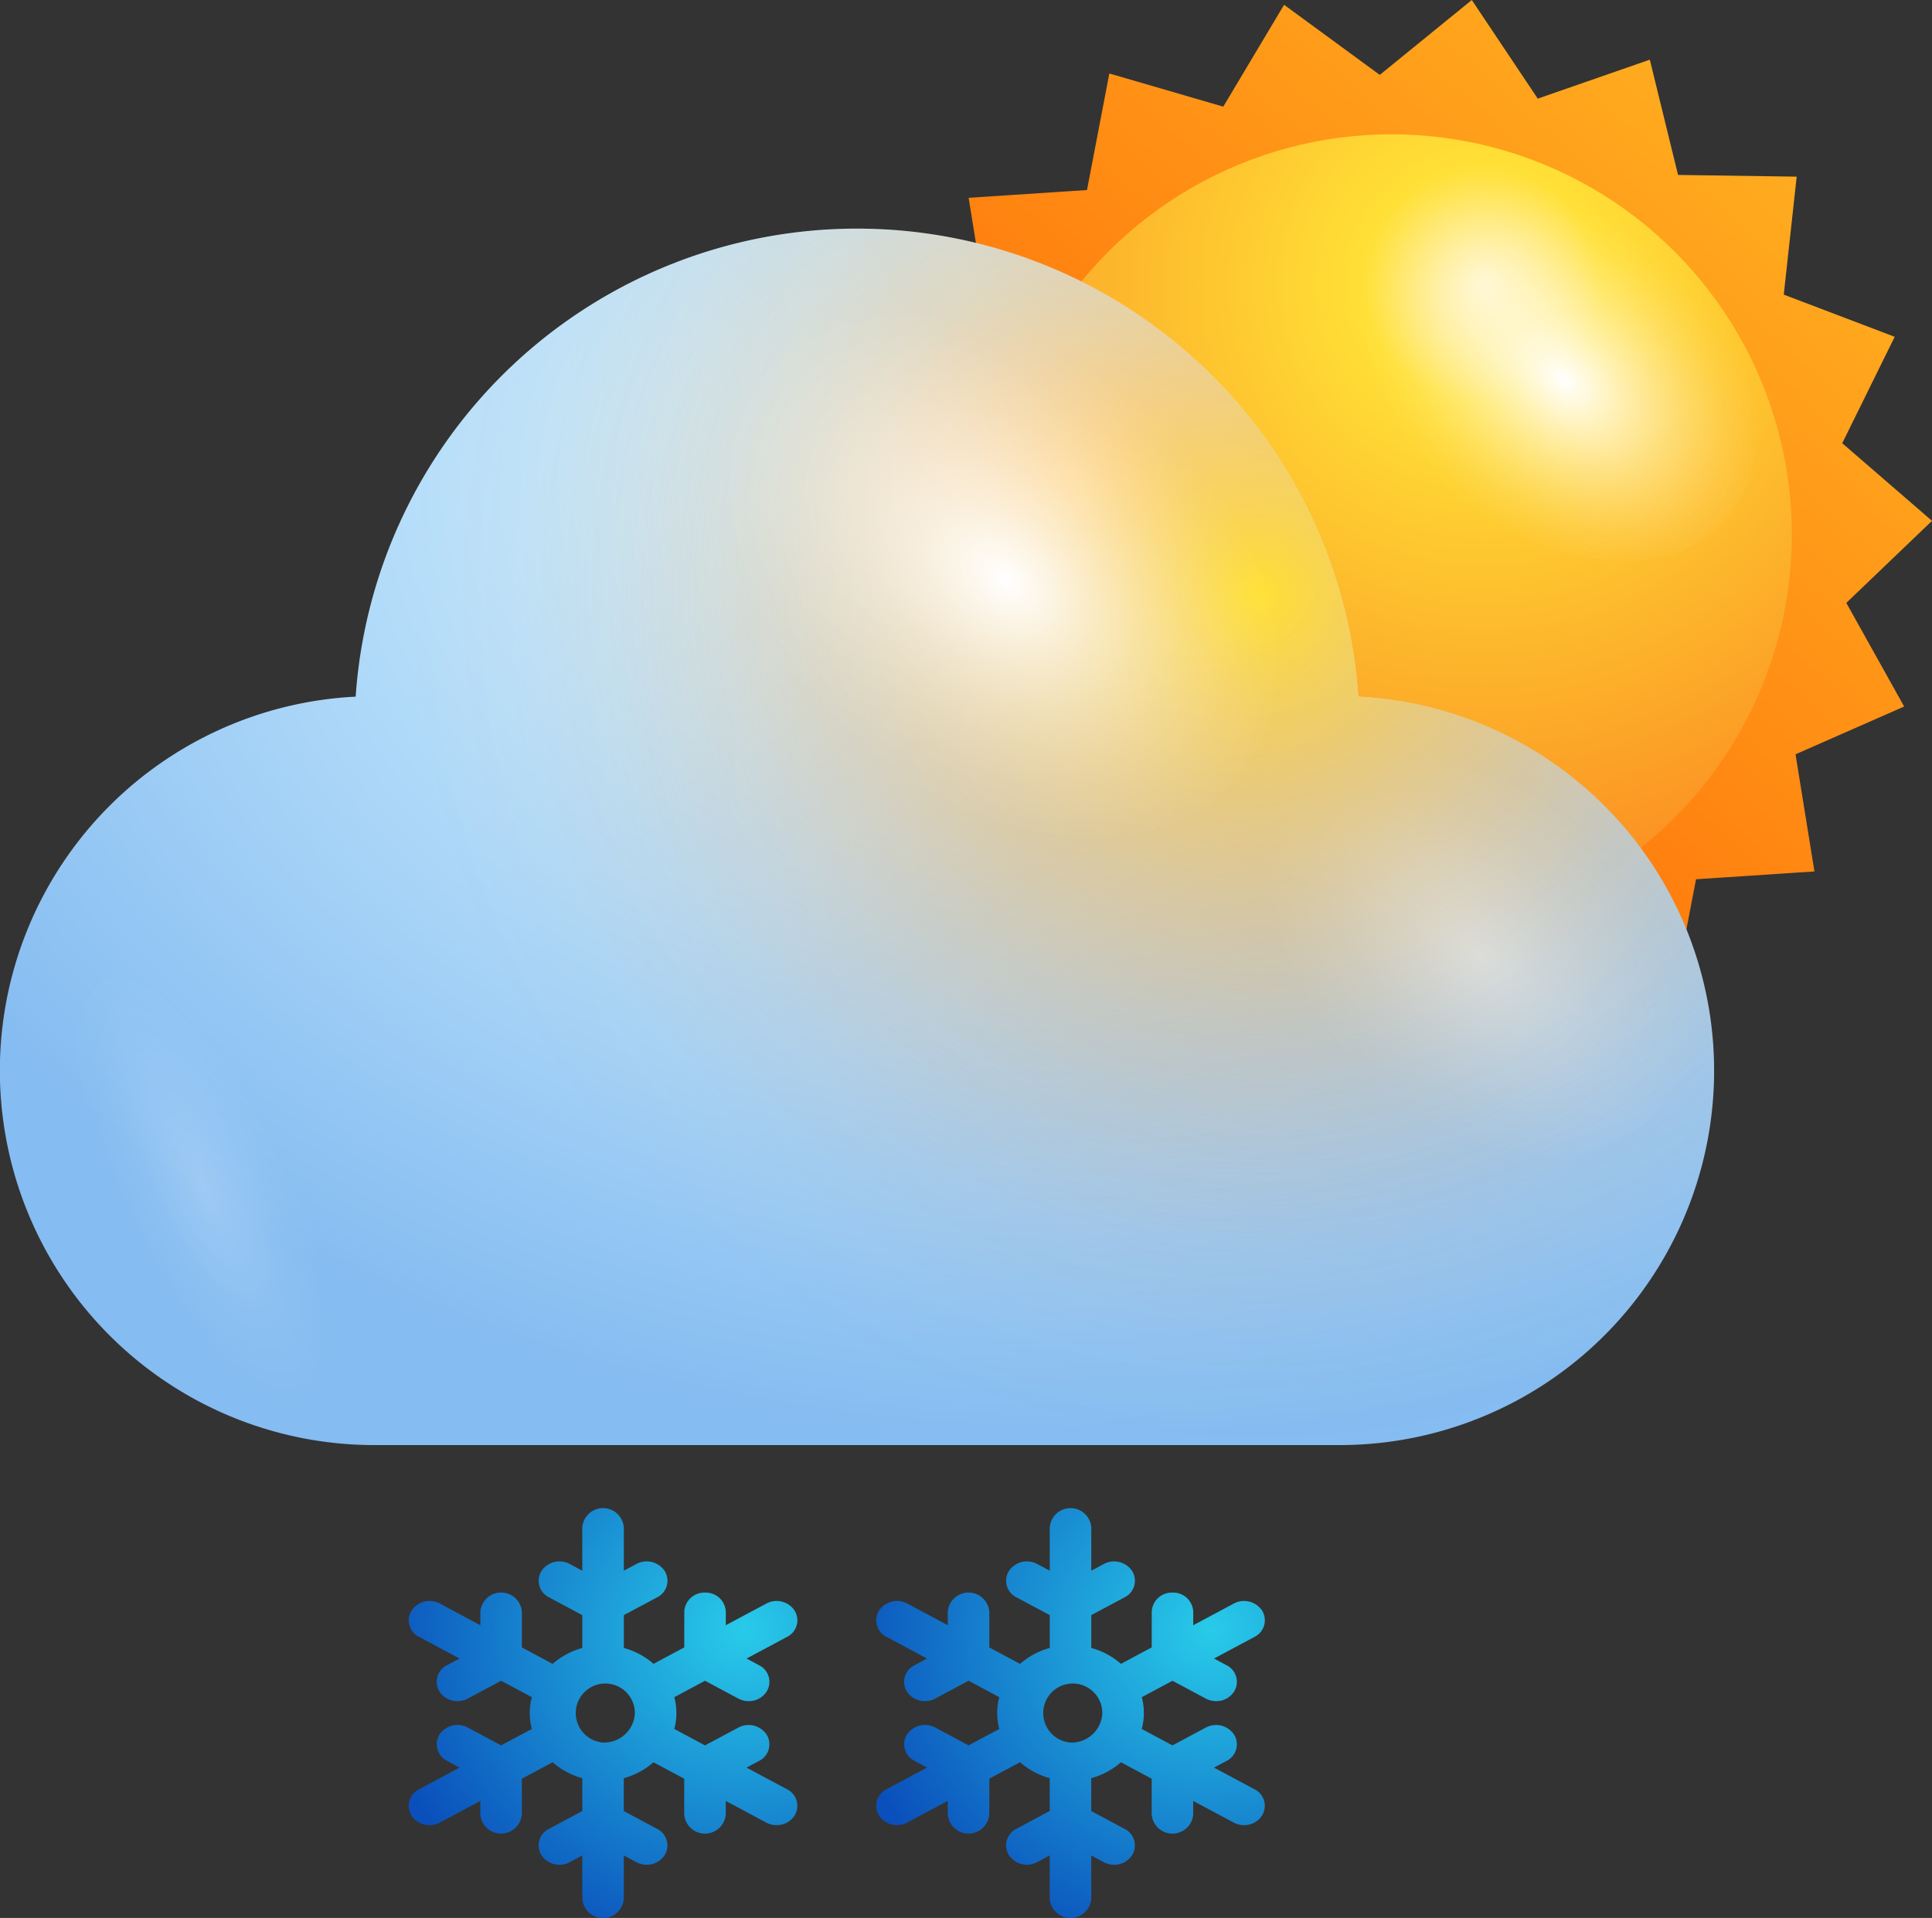 <svg xmlns="http://www.w3.org/2000/svg" xmlns:xlink="http://www.w3.org/1999/xlink" width="103.828" height="103.079" viewBox="0 0 103.828 103.079">
  <rect x="0" y="0" width="103.828" height="103.079" fill="#333333" stroke="none"/>
  <defs>
    <style>
      .cls-1 {
        isolation: isolate;
      }

      .cls-2 {
        fill: url(#linear-gradient);
      }

      .cls-3 {
        fill: url(#radial-gradient);
      }

      .cls-10, .cls-4, .cls-5, .cls-8, .cls-9 {
        mix-blend-mode: overlay;
      }

      .cls-4 {
        fill: url(#radial-gradient-2);
      }

      .cls-5, .cls-9 {
        opacity: 0.4;
      }

      .cls-5 {
        fill: url(#Degradado_sin_nombre_34);
      }

      .cls-6 {
        fill: url(#radial-gradient-3);
      }

      .cls-7 {
        fill: url(#radial-gradient-4);
      }

      .cls-8 {
        fill: url(#radial-gradient-5);
      }

      .cls-9 {
        fill: url(#radial-gradient-6);
      }

      .cls-10 {
        opacity: 0.2;
        fill: url(#Degradado_sin_nombre_34-2);
      }

      .cls-11 {
        fill: url(#radial-gradient-7);
      }

      .cls-12 {
        fill: url(#radial-gradient-8);
      }
    </style>
    <linearGradient id="linear-gradient" x1="101.266" y1="-0.862" x2="50.216" y2="56.185" gradientUnits="userSpaceOnUse">
      <stop offset="0" stop-color="#ffba24"/>
      <stop offset="1" stop-color="#f50"/>
    </linearGradient>
    <radialGradient id="radial-gradient" cx="-410.114" cy="15.244" r="40.841" gradientTransform="matrix(-1, 0, 0, 1, -330.411, 0)" gradientUnits="userSpaceOnUse">
      <stop offset="0" stop-color="#fff4c3"/>
      <stop offset="0.156" stop-color="#ffe036"/>
      <stop offset="1" stop-color="#fa761c"/>
    </radialGradient>
    <radialGradient id="radial-gradient-2" cx="802.325" cy="-1717.362" r="6.131" gradientTransform="matrix(-0.839, 1.154, -1.619, -1.313, -2023.207, -3160.325)" gradientUnits="userSpaceOnUse">
      <stop offset="0" stop-color="#fff"/>
      <stop offset="0.103" stop-color="#fff" stop-opacity="0.848"/>
      <stop offset="0.29" stop-color="#fff" stop-opacity="0.594"/>
      <stop offset="0.469" stop-color="#fff" stop-opacity="0.382"/>
      <stop offset="0.635" stop-color="#fff" stop-opacity="0.217"/>
      <stop offset="0.783" stop-color="#fff" stop-opacity="0.098"/>
      <stop offset="0.91" stop-color="#fff" stop-opacity="0.026"/>
      <stop offset="1" stop-color="#fff" stop-opacity="0"/>
    </radialGradient>
    <radialGradient id="Degradado_sin_nombre_34" data-name="Degradado sin nombre 34" cx="-3178.698" cy="3441.204" r="5.916" gradientTransform="matrix(-1.172, -1.101, 0.222, -0.728, -4425.728, -952.564)" xlink:href="#radial-gradient-2"/>
    <radialGradient id="radial-gradient-3" cx="57.671" cy="26.072" r="70.258" gradientTransform="translate(115.341 45.118) rotate(180) scale(1 0.73)" gradientUnits="userSpaceOnUse">
      <stop offset="0" stop-color="#fff"/>
      <stop offset="0.198" stop-color="#d5f3ff"/>
      <stop offset="1" stop-color="#85bcf1"/>
    </radialGradient>
    <radialGradient id="radial-gradient-4" cx="67.626" cy="31.964" r="59.727" gradientUnits="userSpaceOnUse">
      <stop offset="0" stop-color="#ffe036"/>
      <stop offset="0.081" stop-color="#fecb31" stop-opacity="0.806"/>
      <stop offset="0.182" stop-color="#fdb52b" stop-opacity="0.595"/>
      <stop offset="0.283" stop-color="#fca227" stop-opacity="0.413"/>
      <stop offset="0.384" stop-color="#fb9223" stop-opacity="0.264"/>
      <stop offset="0.484" stop-color="#fb8620" stop-opacity="0.148"/>
      <stop offset="0.582" stop-color="#fa7d1e" stop-opacity="0.066"/>
      <stop offset="0.677" stop-color="#fa781c" stop-opacity="0.017"/>
      <stop offset="0.769" stop-color="#fa761c" stop-opacity="0"/>
    </radialGradient>
    <radialGradient id="radial-gradient-5" cx="821.449" cy="-1708.722" r="8.476" xlink:href="#radial-gradient-2"/>
    <radialGradient id="radial-gradient-6" cx="821.194" cy="-1724.38" r="6.661" xlink:href="#radial-gradient-2"/>
    <radialGradient id="Degradado_sin_nombre_34-2" data-name="Degradado sin nombre 34" cx="10.936" cy="63.822" r="4.871" gradientTransform="matrix(0.901, -0.434, 1.263, 2.623, -79.509, -98.834)" xlink:href="#radial-gradient-2"/>
    <radialGradient id="radial-gradient-7" cx="1915.987" cy="-228.002" r="62.655" gradientTransform="translate(-580.794 156.023) scale(0.324 0.3)" gradientUnits="userSpaceOnUse">
      <stop offset="0" stop-color="#28cbe9"/>
      <stop offset="1" stop-color="#0a4fbb"/>
    </radialGradient>
    <radialGradient id="radial-gradient-8" cx="1993.616" cy="-228.002" r="62.655" xlink:href="#radial-gradient-7"/>
  </defs>
  <g class="cls-1">
    <g id="Слой_2" data-name="Слой 2">
      <g id="OBJECTS">
        <g>
          <g>
            <polygon class="cls-2" points="97.51 46.834 91.146 47.254 89.947 53.518 83.824 51.732 80.557 57.209 75.413 53.439 70.469 57.467 66.925 52.166 60.902 54.258 59.385 48.064 53.009 47.971 53.701 41.631 47.742 39.363 50.561 33.645 45.737 29.475 50.343 25.063 47.235 19.496 53.071 16.926 52.056 10.631 58.417 10.213 59.617 3.949 65.74 5.732 69.008 0.258 74.151 4.025 79.096 0 82.641 5.301 88.663 3.207 90.18 9.402 96.556 9.494 95.862 15.834 101.823 18.101 99.004 23.82 103.828 27.992 99.223 32.402 102.331 37.971 96.493 40.539 97.51 46.834"/>
            <circle class="cls-3" cx="74.782" cy="28.732" r="21.514"/>
            <g>
              <path class="cls-4" d="M78.06,26.52c-5.479-4.445-7.619-11.213-4.779-15.119,2.843-3.906,9.587-3.467,15.069.975,5.479,4.445,7.615,11.215,4.776,15.119C90.284,31.4,83.538,30.963,78.06,26.52Z"/>
              <path class="cls-5" d="M55.768,33.488c.727-2.379,4.414-1.395,8.244,2.203,3.828,3.596,6.343,8.435,5.62,10.82-.724,2.377-4.415,1.393-8.245-2.203C57.56,40.711,55.044,35.865,55.768,33.488Z"/>
            </g>
          </g>
          <g>
            <path class="cls-6" d="M72.997,37.441a27.005,27.005,0,0,0-53.883,0A20.124,20.124,0,0,0,20.124,77.664H71.987a20.124,20.124,0,0,0,1.01-40.223Z"/>
            <path class="cls-7" d="M72.997,37.441a27.005,27.005,0,0,0-53.883,0A20.124,20.124,0,0,0,20.124,77.664H71.987a20.124,20.124,0,0,0,1.01-40.223Z"/>
            <path class="cls-8" d="M46.058,39.945c-7.575-6.146-10.535-15.504-6.607-20.902,3.93-5.402,13.257-4.795,20.835,1.346,7.574,6.146,10.528,15.508,6.604,20.904C62.958,46.695,53.632,46.088,46.058,39.945Z"/>
            <path class="cls-9" d="M73.139,58.111c-5.953-4.832-8.278-12.185-5.192-16.43,3.088-4.244,10.418-3.766,16.374,1.061,5.952,4.828,8.274,12.185,5.19,16.426C86.42,63.414,79.091,62.938,73.139,58.111Z"/>
            <path class="cls-10" d="M14.389,58.785c-4.394-6.854-9.496-10.152-11.407-7.373-1.903,2.777.109,10.59,4.5,17.445,4.396,6.854,9.502,10.154,11.408,7.373C20.794,73.445,18.782,65.641,14.389,58.785Z"/>
          </g>
        </g>
        <path class="cls-11" d="M42.295,96.161l-2.175-1.163.673-.359a.994.994,0,0,0,.409-1.412,1.167,1.167,0,0,0-1.524-.379l-1.79.956L36.237,92.921a3.277,3.277,0,0,0,0-1.707l1.652-.884,1.789.957a1.176,1.176,0,0,0,.556.139,1.135,1.135,0,0,0,.968-.518.994.994,0,0,0-.408-1.412l-.673-.36,2.175-1.163a.994.994,0,0,0,.409-1.412,1.164,1.164,0,0,0-1.524-.378L39.005,87.346l.001-.72a1.078,1.078,0,0,0-1.116-1.034h0a1.077,1.077,0,0,0-1.116,1.033l-.001,1.913-1.653.884a4.018,4.018,0,0,0-1.594-.855V86.803l1.789-.957a.992.992,0,0,0,.408-1.412A1.165,1.165,0,0,0,34.198,84.055l-.673.36V82.089a1.119,1.119,0,0,0-2.232,0V84.415l-.673-.36a1.165,1.165,0,0,0-1.524.379.993.993,0,0,0,.408,1.412l1.79.957v1.765a4.015,4.015,0,0,0-1.595.856l-1.653-.885V86.626a1.119,1.119,0,0,0-2.232,0V87.346l-2.174-1.163a1.164,1.164,0,0,0-1.524.378.993.993,0,0,0,.408,1.412l2.174,1.163-.674.359a.994.994,0,0,0-.408,1.413,1.136,1.136,0,0,0,.968.517,1.176,1.176,0,0,0,.557-.139l1.79-.957,1.652.884a3.268,3.268,0,0,0,0,1.707l-1.652.883-1.789-.957a1.165,1.165,0,0,0-1.524.378.992.992,0,0,0,.408,1.412l.673.36L22.523,96.161a.993.993,0,0,0-.408,1.412,1.133,1.133,0,0,0,.967.517,1.177,1.177,0,0,0,.557-.139l2.173-1.163v.72a1.119,1.119,0,0,0,2.232,0l.001-1.913,1.653-.885a4.016,4.016,0,0,0,1.594.856v1.766l-1.789.957a.993.993,0,0,0-.408,1.412,1.164,1.164,0,0,0,1.524.378l.673-.36v2.326a1.119,1.119,0,0,0,2.232,0V99.72l.672.36a1.177,1.177,0,0,0,.557.139,1.133,1.133,0,0,0,.967-.517.993.993,0,0,0-.407-1.412l-1.79-.957V95.566a4.006,4.006,0,0,0,1.595-.855l1.653.884v1.914a1.119,1.119,0,0,0,2.232,0v-.72l2.175,1.163a1.176,1.176,0,0,0,.556.139,1.136,1.136,0,0,0,.968-.517A.994.994,0,0,0,42.295,96.161Zm-9.886-2.511a1.588,1.588,0,1,1,1.709-1.583A1.651,1.651,0,0,1,32.409,93.651Z"/>
        <path class="cls-12" d="M67.417,96.161l-2.175-1.163.673-.359a.994.994,0,0,0,.409-1.412,1.167,1.167,0,0,0-1.524-.379l-1.79.956L61.359,92.921a3.277,3.277,0,0,0,0-1.707l1.652-.884,1.789.957a1.176,1.176,0,0,0,.556.139,1.135,1.135,0,0,0,.968-.518.994.994,0,0,0-.408-1.412l-.673-.36,2.175-1.163a.994.994,0,0,0,.409-1.412,1.164,1.164,0,0,0-1.524-.378L64.126,87.346l.001-.72a1.078,1.078,0,0,0-1.116-1.034h0a1.077,1.077,0,0,0-1.116,1.033l-.001,1.913-1.653.884a4.018,4.018,0,0,0-1.594-.855V86.803l1.789-.957a.992.992,0,0,0,.408-1.412,1.165,1.165,0,0,0-1.524-.379l-.673.36V82.089a1.119,1.119,0,0,0-2.232,0V84.415L55.741,84.055a1.165,1.165,0,0,0-1.524.379.993.993,0,0,0,.408,1.412l1.79.957v1.765a4.015,4.015,0,0,0-1.595.856l-1.653-.885V86.626a1.119,1.119,0,0,0-2.232,0V87.346l-2.174-1.163a1.164,1.164,0,0,0-1.524.378.993.993,0,0,0,.408,1.412l2.174,1.163-.674.359a.994.994,0,0,0-.408,1.413,1.136,1.136,0,0,0,.968.517,1.176,1.176,0,0,0,.557-.139l1.79-.957,1.652.884a3.268,3.268,0,0,0,0,1.707l-1.652.883-1.789-.957a1.165,1.165,0,0,0-1.524.378.992.992,0,0,0,.408,1.412l.673.36-2.175,1.163a.993.993,0,0,0-.408,1.412,1.133,1.133,0,0,0,.967.517,1.177,1.177,0,0,0,.557-.139l2.173-1.163v.72a1.119,1.119,0,0,0,2.232,0l.001-1.913,1.653-.885a4.016,4.016,0,0,0,1.594.856v1.766l-1.789.957a.993.993,0,0,0-.408,1.412,1.164,1.164,0,0,0,1.524.378l.673-.36v2.326a1.119,1.119,0,0,0,2.232,0V99.72l.672.36a1.177,1.177,0,0,0,.557.139,1.133,1.133,0,0,0,.967-.517.993.993,0,0,0-.407-1.412l-1.79-.957V95.566a4.006,4.006,0,0,0,1.595-.855l1.653.884v1.914a1.119,1.119,0,0,0,2.232,0v-.72l2.175,1.163a1.176,1.176,0,0,0,.556.139,1.136,1.136,0,0,0,.968-.517A.994.994,0,0,0,67.417,96.161Zm-9.886-2.511a1.588,1.588,0,1,1,1.709-1.583A1.651,1.651,0,0,1,57.531,93.651Z"/>
      </g>
    </g>
  </g>
</svg>
